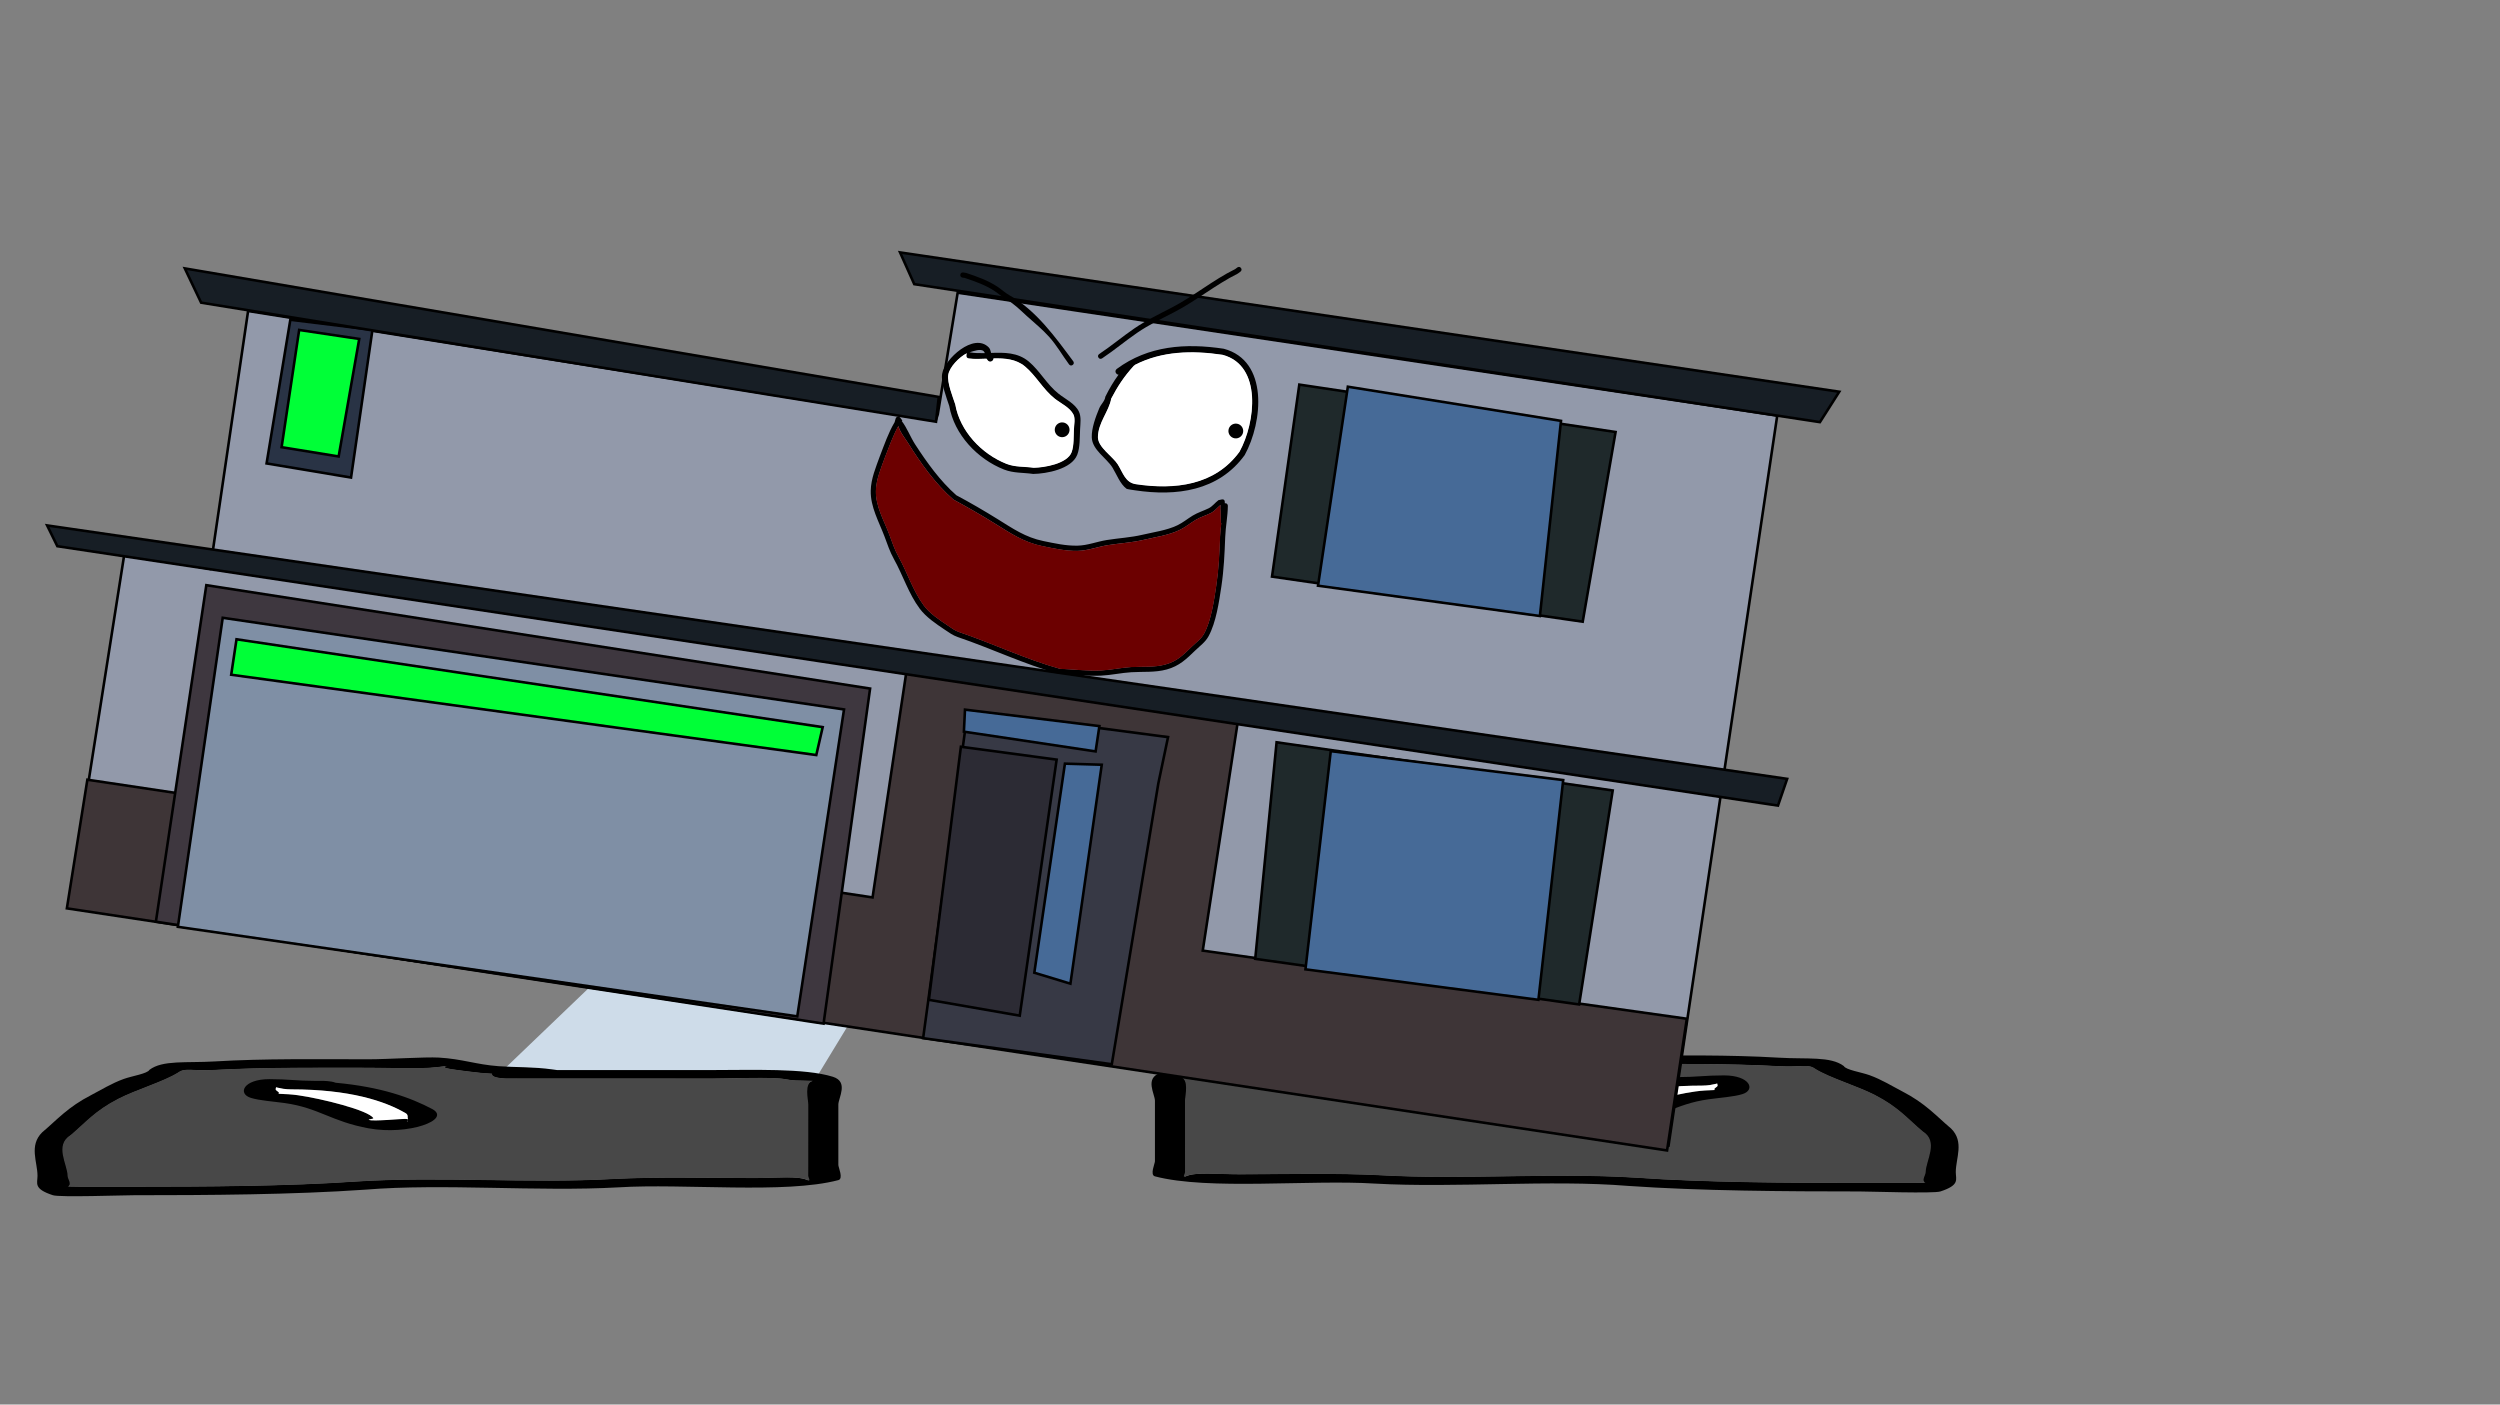 <svg version="1.1" xmlns="http://www.w3.org/2000/svg" xmlns:xlink="http://www.w3.org/1999/xlink" width="959.459" height="539.039" viewBox="0,0,959.459,539.039"><rect x="0" y="0" width="959.459" height="539.039" fill="#808080" stroke="none"/><g transform="translate(159.73,89.52)"><g data-paper-data="{&quot;isPaintingLayer&quot;:true}" fill-rule="nonzero" stroke-linejoin="miter" stroke-miterlimit="10" stroke-dasharray="" stroke-dashoffset="0" style="mix-blend-mode: normal"><g stroke-width="0"><path d="M291.782,322.29l-22.583,-37.113l107.269,0.328l38.391,36.785z" data-paper-data="{&quot;index&quot;:null}" fill="#cedce9" stroke="#000000" stroke-linecap="round"/><path d="M425.062,320.361c-2.903,0.407 -5.757,0.64 -8.583,0.807c0.019,0.062 0.029,0.128 0.029,0.196c0,1.656 -5.911,1.656 -5.911,1.656c-26.105,0 -52.21,0 -78.315,0c-6.718,0 -23.433,-0.751 -28.387,0.239c-2.854,0.571 -4.897,0.514 -8.554,0.589c-0.413,0.008 -1.164,0.026 -1.827,0.038c3.536,0.707 1.827,7.245 1.827,9.073c0,7.73 0,15.46 0,23.19c0,1.38 0,2.761 0,4.141c0,0.552 -1.04,2.125 0,1.656c3.955,-1.784 11.674,-0.825 20.687,-0.828c17.767,-0.006 36.789,-0.539 54.24,0.357c31.866,1.786 66.126,-1.068 97.737,0.922c26.624,1.865 58.494,2.033 85.924,2.033c6.896,0 13.791,0 20.687,0c1.038,0 2.667,-0.039 4.353,-0.082c-1.697,-0.85 0.08,-2.905 0.08,-4.059c0,-4.313 5.158,-11.752 -1.174,-15.627c-5.596,-4.705 -9.136,-9.235 -18.265,-13.927c-6.735,-3.462 -17.22,-6.531 -22.793,-9.97c-2.702,-2.05 -5.12,-0.585 -13.919,-1.059c-19.468,-1.05 -38.994,-0.828 -59.106,-0.828c-7.331,0 -16.538,0.417 -23.642,0c-1.5,-0.088 -4.318,-0.415 -6.431,-0.683c3.864,0.837 -4.953,1.646 -8.658,2.165zM332.282,319.707c19.729,0 39.459,0 59.188,0c0.569,-0.08 1.138,-0.159 1.707,-0.239c7.497,-1.05 14.265,-0.772 20.687,-1.242c8.753,-0.641 13.988,-2.799 23.018,-3.313c5.188,-0.295 19.556,0.653 26.91,0.653c19.94,0 39.858,-0.32 59.106,0.828c10.813,0.645 19.951,-0.612 25.007,3.224c0.745,1.457 6.712,2.368 9.832,3.489c4.769,1.713 8.755,4.25 12.445,6.147c9.148,4.702 13.17,9.539 18.906,14.361c5.126,5.083 1.781,11.386 1.781,16.674c0,2.923 1.644,4.984 -5.911,7.454c-2.634,0.861 -26.972,0 -31.031,0c-28.293,0 -61.351,-0.21 -88.791,-2.132c-30.146,-2.469 -66.029,0.859 -97.189,-0.888c-25.109,-1.585 -63.867,2.637 -84.429,-2.777c-2.036,-0.536 0,-4.915 0,-5.798c0,-7.73 0,-15.46 0,-23.19c0,-2.584 -4.065,-8.755 2.102,-10.679c10.762,-3.358 30.902,-2.572 46.66,-2.572z" data-paper-data="{&quot;index&quot;:null}" fill="#000000" stroke="none" stroke-linecap="butt"/><path d="M416.397,321.089c2.825,-0.168 5.714,-0.403 8.617,-0.81c3.705,-0.519 12.557,-1.329 8.693,-2.166c2.113,0.268 4.954,0.595 6.454,0.683c7.104,0.417 16.394,0.004 23.725,0.004c20.112,0 39.764,-0.198 59.232,0.851c8.798,0.474 11.235,-0.984 13.937,1.065c5.573,3.439 16.102,6.533 22.837,9.995c9.129,4.692 12.681,9.254 18.277,13.959c6.333,3.875 1.147,11.343 1.147,15.655c0,1.154 -1.787,3.215 -0.091,4.065c-1.687,0.043 -3.318,0.083 -4.355,0.083c-6.896,0 -13.803,0.005 -20.699,0.005c-27.43,0 -59.43,-0.139 -86.054,-2.005c-31.611,-1.99 -66.185,0.848 -98.05,-0.938c-17.45,-0.896 -36.526,-0.382 -54.293,-0.376c-9.013,0.003 -16.739,-0.96 -20.694,0.825c-1.04,0.469 -0.004,-1.107 -0.004,-1.659c0,-1.38 -0.01,-2.767 -0.01,-4.148c0,-7.73 -0.012,-15.506 -0.012,-23.236c0,-1.827 1.727,-8.381 -1.809,-9.089c0.663,-0.011 1.415,-0.03 1.828,-0.038c3.657,-0.075 5.705,-0.021 8.558,-0.592c4.955,-0.991 21.685,-0.247 28.402,-0.247c26.105,0 52.349,-0.033 78.454,-0.033c0,0 5.94,-0.003 5.94,-1.659c0,-0.068 -0.009,-0.133 -0.028,-0.196z" data-paper-data="{&quot;noHover&quot;:false,&quot;origItem&quot;:[&quot;Path&quot;,{&quot;applyMatrix&quot;:true,&quot;segments&quot;:[[[579.60736,595.76373],[0.95609,-0.20262],[0.00646,0.07548]],[[579.61718,596],[0,-0.08208],[0,2]],[[577.61718,598],[0,0],[-8.83333,0]],[[551.11718,598],[8.83333,0],[-2.27308,0]],[[541.51161,598.28885],[1.67648,-1.19621],[-0.96568,0.68904]],[[538.61718,599],[1.23739,-0.09027],[-0.13966,0.01019]],[[537.99901,599.04541],[0.22447,-0.0134],[1.19653,0.85421]],[[538.61718,610],[0,-2.20646],[0,9.33333]],[[538.61718,638],[0,-9.33333],[0,1.66667]],[[538.61718,643],[0,-1.66667],[0,0.66667]],[[538.61718,645],[-0.35177,0.56631],[1.33831,-2.15456]],[[545.61718,644],[-3.04994,0.00386],[6.01206,-0.00761]],[[563.97058,644.43107],[-5.90478,-1.08158],[10.78253,2.15651]],[[597.04254,645.54479],[-10.6965,-2.40266],[9.00888,2.25222]],[[626.11718,648],[-9.28168,0],[2.33333,0]],[[633.11718,648],[-2.33333,0],[0.35109,0]],[[634.59021,647.90091],[-0.5707,0.05184],[-0.57412,-1.02596]],[[634.61718,643],[0,1.39387],[0,-5.20707]],[[634.21982,624.13246],[2.14282,4.67827],[-1.8936,-5.6808]],[[628.03948,607.31672],[3.08887,5.66543],[-2.2791,-4.1802]],[[620.32688,595.27881],[1.8857,4.15235],[-0.91417,-2.47477]],[[615.61718,594],[2.9771,0.57275],[-6.58756,-1.26734]],[[595.61718,593],[6.8054,0],[-2.48058,0]],[[587.61718,593],[2.40395,0.50364],[-0.50743,-0.10631]],[[585.44122,592.1748],[0.71481,0.32365],[1.30749,1.01011]],[[582.51161,594.78885],[1.25365,-0.62682],[-0.98239,0.4912]]],&quot;closed&quot;:true}],&quot;index&quot;:null}" fill="#484848" stroke="none" stroke-linecap="butt"/><path d="M499.256,327.161c0,-0.192 -0.082,-0.514 -0.16,-0.83c-0.304,0.128 -0.759,0.238 -1.343,0.331c-1.751,0.499 -4.408,0.499 -4.408,0.499c-22.513,0 -35.517,4.397 -43.476,9.023c-0.936,0.525 -0.854,1.157 -0.854,1.744c0,0.167 -0.057,0.432 -0.119,0.707c0.06,-0.088 0.208,-0.161 0.511,-0.208c1.337,-0.206 12.959,1.054 14.385,0.329c0.429,-0.218 -2.102,-0.259 -1.963,-0.505c1.717,-3.021 19.923,-7.591 28.872,-8.845c2.321,-0.325 4.934,-0.489 7.532,-0.564c-1.016,-0.443 1.022,-1.122 1.022,-1.682zM448.866,338.772c-0.134,0.589 -0.253,1.152 0.15,0.813c0.276,-0.232 -0.122,-0.557 -0.15,-0.813zM439.297,334.703c8.447,-4.463 19.682,-8.532 37.191,-10.134c1.645,-0.72 5.037,-0.72 5.037,-0.72h2.955c6.692,0 10.232,-0.653 17.42,-0.653c9.982,0 12.296,5.563 7.076,7.192c-3.294,1.028 -8.577,1.365 -12.987,1.983c-13.052,1.829 -17.895,7.084 -32.196,9.699c-15.158,2.772 -31.845,-3.247 -24.496,-7.367z" data-paper-data="{&quot;index&quot;:null}" fill="#000000" stroke="none" stroke-linecap="butt"/><path d="M499.316,326.276c0.078,0.316 0.174,0.642 0.174,0.834c0,0.56 -2.013,1.248 -0.998,1.692c-2.598,0.075 -5.226,0.232 -7.547,0.557c-8.95,1.254 -27.244,5.801 -28.96,8.822c-0.14,0.246 2.11,0.432 1.682,0.65c-1.426,0.725 -13.149,-0.557 -14.486,-0.351c-0.303,0.047 -0.45,0.12 -0.509,0.208c0.062,-0.274 0.108,-0.544 0.108,-0.711c0,-0.587 -0.108,-1.231 0.828,-1.755c7.959,-4.626 21.432,-9.12 43.945,-9.12c0,0 2.669,0.004 4.42,-0.496c0.584,-0.093 1.038,-0.202 1.343,-0.331z" data-paper-data="{&quot;noHover&quot;:false,&quot;origItem&quot;:[&quot;Path&quot;,{&quot;applyMatrix&quot;:true,&quot;segments&quot;:[[[607.563,601.99816],[0.02649,0.38155],[-0.10299,0.15484]],[[607.10872,602.39727],[0.1976,-0.11227],[-0.59254,0.60273]],[[605.61718,603],[0,0],[-7.618,0]],[[590.90604,613.89443],[2.69308,-5.58508],[-0.31682,0.63364]],[[590.61718,616],[0,-0.70843],[0,0.20156]],[[590.57685,616.85325],[0.02106,-0.33136],[0.02013,-0.10671]],[[590.74964,616.60263],[-0.10238,0.05628],[0.45234,-0.24865]],[[595.61718,617],[-0.48256,0.87548],[0.14503,-0.26312]],[[594.95308,616.3906],[-0.04725,0.29671],[0.58086,-3.64773]],[[604.72276,605.71115],[-3.02833,1.51416],[0.78545,-0.39273]],[[607.27135,605.03032],[-0.87898,0.0905],[-0.34365,-0.53523]],[[607.61718,603],[0,0.6759],[0,-0.23192]]],&quot;closed&quot;:true}],&quot;index&quot;:null}" fill="#ffffff" stroke="none" stroke-linecap="butt"/></g><g stroke-width="0"><path d="M30.676,323.734l38.391,-36.785l107.269,-0.328l-22.583,37.113z" fill="#cedce9" stroke="#000000" stroke-linecap="round"/><path d="M20.472,321.806c-3.705,-0.519 -12.522,-1.328 -8.658,-2.165c-2.113,0.268 -4.931,0.595 -6.431,0.683c-7.104,0.417 -16.311,0 -23.642,0c-20.112,0 -39.638,-0.221 -59.106,0.828c-8.798,0.474 -11.217,-0.991 -13.919,1.059c-5.573,3.439 -16.058,6.508 -22.793,9.97c-9.129,4.692 -12.668,9.222 -18.265,13.927c-6.333,3.875 -1.174,11.314 -1.174,15.627c0,1.154 1.776,3.209 0.08,4.059c1.687,0.043 3.316,0.082 4.353,0.082c6.896,0 13.791,0 20.687,0c27.43,0 59.3,-0.168 85.924,-2.033c31.611,-1.99 65.872,0.864 97.737,-0.922c17.45,-0.896 36.472,-0.363 54.24,-0.357c9.013,0.003 16.732,-0.956 20.687,0.828c1.04,0.469 0,-1.104 0,-1.656c0,-1.38 0,-2.761 0,-4.141c0,-7.73 0,-15.46 0,-23.19c0,-1.827 -1.709,-8.365 1.827,-9.073c-0.663,-0.011 -1.414,-0.029 -1.827,-0.038c-3.657,-0.075 -5.7,-0.018 -8.554,-0.589c-4.955,-0.991 -21.67,-0.239 -28.387,-0.239c-26.105,0 -52.21,0 -78.315,0c0,0 -5.911,0 -5.911,-1.656c0,-0.068 0.01,-0.133 0.029,-0.196c-2.826,-0.168 -5.68,-0.401 -8.583,-0.807zM113.252,321.152c15.758,0 35.899,-0.786 46.66,2.572c6.167,1.925 2.102,8.095 2.102,10.679c0,7.73 0,15.46 0,23.19c0,0.883 2.036,5.261 0,5.798c-20.563,5.415 -59.32,1.192 -84.429,2.777c-31.159,1.746 -67.043,-1.582 -97.189,0.888c-27.44,1.923 -60.498,2.132 -88.791,2.132c-4.058,0 -28.396,0.861 -31.031,0c-7.555,-2.47 -5.911,-4.531 -5.911,-7.454c0,-5.288 -3.345,-11.591 1.781,-16.674c5.736,-4.822 9.758,-9.659 18.906,-14.361c3.69,-1.897 7.676,-4.434 12.445,-6.147c3.121,-1.121 9.087,-2.032 9.832,-3.489c5.057,-3.836 14.195,-2.579 25.007,-3.224c19.248,-1.148 39.166,-0.828 59.106,-0.828c7.354,0 21.722,-0.948 26.91,-0.653c9.031,0.514 14.266,2.672 23.018,3.313c6.422,0.47 13.191,0.192 20.687,1.242c0.569,0.08 1.138,0.159 1.707,0.239c19.729,0 39.459,0 59.188,0z" data-paper-data="{&quot;index&quot;:null}" fill="#000000" stroke="none" stroke-linecap="butt"/><path d="M29.137,322.533c-0.019,0.063 -0.028,0.128 -0.028,0.196c0,1.656 5.94,1.659 5.94,1.659c26.105,0 52.349,0.033 78.454,0.033c6.718,0 23.448,-0.744 28.402,0.247c2.854,0.571 4.902,0.517 8.558,0.592c0.413,0.008 1.164,0.027 1.828,0.038c-3.536,0.707 -1.809,7.261 -1.809,9.089c0,7.73 -0.012,15.506 -0.012,23.236c0,1.38 -0.01,2.767 -0.01,4.148c0,0.552 1.035,2.128 -0.004,1.659c-3.955,-1.784 -11.681,-0.821 -20.694,-0.825c-17.767,-0.006 -36.843,-0.52 -54.293,0.376c-31.866,1.786 -66.439,-1.051 -98.05,0.938c-26.624,1.865 -58.623,2.005 -86.054,2.005c-6.896,0 -13.803,-0.005 -20.699,-0.005c-1.038,0 -2.669,-0.04 -4.355,-0.083c1.697,-0.85 -0.091,-2.91 -0.091,-4.065c0,-4.313 -5.186,-11.781 1.147,-15.655c5.596,-4.705 9.148,-9.266 18.277,-13.959c6.735,-3.462 17.265,-6.556 22.837,-9.995c2.702,-2.05 5.139,-0.591 13.937,-1.065c19.468,-1.05 39.121,-0.851 59.232,-0.851c7.331,0 16.62,0.413 23.725,-0.004c1.5,-0.088 4.341,-0.415 6.454,-0.683c-3.864,0.837 4.988,1.647 8.693,2.166c2.903,0.407 5.792,0.642 8.617,0.81z" data-paper-data="{&quot;noHover&quot;:false,&quot;origItem&quot;:[&quot;Path&quot;,{&quot;applyMatrix&quot;:true,&quot;segments&quot;:[[[579.60736,595.76373],[0.95609,-0.20262],[0.00646,0.07548]],[[579.61718,596],[0,-0.08208],[0,2]],[[577.61718,598],[0,0],[-8.83333,0]],[[551.11718,598],[8.83333,0],[-2.27308,0]],[[541.51161,598.28885],[1.67648,-1.19621],[-0.96568,0.68904]],[[538.61718,599],[1.23739,-0.09027],[-0.13966,0.01019]],[[537.99901,599.04541],[0.22447,-0.0134],[1.19653,0.85421]],[[538.61718,610],[0,-2.20646],[0,9.33333]],[[538.61718,638],[0,-9.33333],[0,1.66667]],[[538.61718,643],[0,-1.66667],[0,0.66667]],[[538.61718,645],[-0.35177,0.56631],[1.33831,-2.15456]],[[545.61718,644],[-3.04994,0.00386],[6.01206,-0.00761]],[[563.97058,644.43107],[-5.90478,-1.08158],[10.78253,2.15651]],[[597.04254,645.54479],[-10.6965,-2.40266],[9.00888,2.25222]],[[626.11718,648],[-9.28168,0],[2.33333,0]],[[633.11718,648],[-2.33333,0],[0.35109,0]],[[634.59021,647.90091],[-0.5707,0.05184],[-0.57412,-1.02596]],[[634.61718,643],[0,1.39387],[0,-5.20707]],[[634.21982,624.13246],[2.14282,4.67827],[-1.8936,-5.6808]],[[628.03948,607.31672],[3.08887,5.66543],[-2.2791,-4.1802]],[[620.32688,595.27881],[1.8857,4.15235],[-0.91417,-2.47477]],[[615.61718,594],[2.9771,0.57275],[-6.58756,-1.26734]],[[595.61718,593],[6.8054,0],[-2.48058,0]],[[587.61718,593],[2.40395,0.50364],[-0.50743,-0.10631]],[[585.44122,592.1748],[0.71481,0.32365],[1.30749,1.01011]],[[582.51161,594.78885],[1.25365,-0.62682],[-0.98239,0.4912]]],&quot;closed&quot;:true}],&quot;index&quot;:null}" fill="#484848" stroke="none" stroke-linecap="butt"/><path d="M-53.722,328.606c0,0.56 2.038,1.238 1.022,1.682c2.598,0.075 5.211,0.239 7.532,0.564c8.95,1.254 27.156,5.824 28.872,8.845c0.14,0.246 -2.391,0.287 -1.963,0.505c1.426,0.725 13.048,-0.535 14.385,-0.329c0.303,0.047 0.451,0.119 0.511,0.208c-0.062,-0.274 -0.119,-0.54 -0.119,-0.707c0,-0.587 0.083,-1.219 -0.854,-1.744c-7.959,-4.626 -20.962,-9.023 -43.476,-9.023c0,0 -2.657,-0 -4.408,-0.499c-0.584,-0.093 -1.038,-0.202 -1.343,-0.331c-0.078,0.316 -0.16,0.638 -0.16,0.83zM-3.482,341.03c0.403,0.339 0.284,-0.224 0.15,-0.813c-0.028,0.256 -0.426,0.581 -0.15,0.813zM6.237,336.148c7.349,4.119 -9.338,10.138 -24.496,7.367c-14.302,-2.615 -19.144,-7.871 -32.196,-9.699c-4.409,-0.618 -9.693,-0.955 -12.987,-1.983c-5.22,-1.629 -2.906,-7.192 7.076,-7.192c7.188,0 10.728,0.653 17.42,0.653h2.955c0,0 3.392,0 5.037,0.72c17.508,1.602 28.743,5.671 37.191,10.134z" data-paper-data="{&quot;index&quot;:null}" fill="#000000" stroke="none" stroke-linecap="butt"/><path d="M-53.781,327.721c0.304,0.128 0.759,0.238 1.343,0.331c1.751,0.499 4.42,0.496 4.42,0.496c22.513,0 35.986,4.495 43.945,9.12c0.936,0.525 0.828,1.169 0.828,1.755c0,0.167 0.046,0.436 0.108,0.711c-0.059,-0.088 -0.207,-0.161 -0.509,-0.208c-1.337,-0.206 -13.06,1.076 -14.486,0.351c-0.429,-0.218 1.821,-0.404 1.682,-0.65c-1.717,-3.021 -20.01,-7.568 -28.96,-8.822c-2.321,-0.325 -4.949,-0.482 -7.547,-0.557c1.016,-0.443 -0.998,-1.132 -0.998,-1.692c0,-0.192 0.096,-0.518 0.174,-0.834z" data-paper-data="{&quot;noHover&quot;:false,&quot;origItem&quot;:[&quot;Path&quot;,{&quot;applyMatrix&quot;:true,&quot;segments&quot;:[[[607.563,601.99816],[0.02649,0.38155],[-0.10299,0.15484]],[[607.10872,602.39727],[0.1976,-0.11227],[-0.59254,0.60273]],[[605.61718,603],[0,0],[-7.618,0]],[[590.90604,613.89443],[2.69308,-5.58508],[-0.31682,0.63364]],[[590.61718,616],[0,-0.70843],[0,0.20156]],[[590.57685,616.85325],[0.02106,-0.33136],[0.02013,-0.10671]],[[590.74964,616.60263],[-0.10238,0.05628],[0.45234,-0.24865]],[[595.61718,617],[-0.48256,0.87548],[0.14503,-0.26312]],[[594.95308,616.3906],[-0.04725,0.29671],[0.58086,-3.64773]],[[604.72276,605.71115],[-3.02833,1.51416],[0.78545,-0.39273]],[[607.27135,605.03032],[-0.87898,0.0905],[-0.34365,-0.53523]],[[607.61718,603],[0,0.6759],[0,-0.23192]]],&quot;closed&quot;:true}],&quot;index&quot;:null}" fill="#ffffff" stroke="none" stroke-linecap="butt"/></g><path d="M-159.73,449.52v-539.039h959.459v539.039z" fill="none" stroke="#f00000" stroke-width="0" stroke-linecap="butt"/><g><g stroke="#000000" stroke-width="1" stroke-linecap="round"><path d="M-111.995,123.028l32.926,5.788l14.555,-98.985l263.891,42.116l0.791,-2.437l7.64,-46.705l314.536,47.152l-41.713,280.144l-613.925,-91.749z" data-paper-data="{&quot;index&quot;:null}" fill="#9299aa"/><path d="M-126.198,209.719l301.343,45.174l12.959,-86.445l127.286,18.514l-13.528,88.348l185.777,26.146l-7.578,50.548l-614.127,-92.916z" data-paper-data="{&quot;index&quot;:null}" fill="#3e3537"/><path d="M-99.904,264.209l19.36,-129.147l254.743,39.679l-17.857,128.592z" data-paper-data="{&quot;index&quot;:null}" fill="#3e373f"/><path d="M-91.468,266.183l17.212,-118.607l238.45,35.178l-17.942,117.788z" data-paper-data="{&quot;index&quot;:null}" fill="#7f8fa5"/><path d="M-68.96,155.824l224.966,33.725l-2.457,10.707l-224.549,-30.822z" data-paper-data="{&quot;index&quot;:null}" fill="#00ff37"/><path d="M194.551,308.918l17.132,-125.648l76.863,10.103l-3.727,17.758l-17.863,107.789z" data-paper-data="{&quot;index&quot;:null}" fill="#373945"/><path d="M209.046,197.074l36.744,4.94l-14.163,98.263l-34.87,-6.079z" data-paper-data="{&quot;index&quot;:null}" fill="#2c2b34"/><path d="M237.223,283.794l11.744,-80.238l14.137,0.415l-12.029,84.029z" data-paper-data="{&quot;index&quot;:null}" fill="#466a97"/><path d="M210.614,182.826l51.589,6.314l-1.457,9.721l-50.548,-7.578z" data-paper-data="{&quot;index&quot;:null}" fill="#466a97"/><path d="M330.207,195.359l128.994,18.486l-12.88,82.127l-124.314,-17.5z" data-paper-data="{&quot;index&quot;:null}" fill="#1f292b"/><path d="M440.204,209.861l-9.519,84.334l-89.403,-11.699l9.713,-83.737z" data-paper-data="{&quot;index&quot;:null}" fill="#466a97"/><path d="M-137.723,120.1l-3.917,-7.971l667.786,97.268l-3.526,10.263l-360.39,-54.31z" data-paper-data="{&quot;index&quot;:null}" fill="#171e25"/><path d="M447.683,149.075l-119.232,-17.306l10.478,-73.683l121.371,18.195z" data-paper-data="{&quot;index&quot;:null}" fill="#1f292b"/><path d="M439.358,72.005l-8.103,74.891l-85.154,-11.629l11.45,-76.377z" data-paper-data="{&quot;index&quot;:null}" fill="#466a97"/><path d="M-16.795,37.061l-8.216,56.7l-32.412,-5.427l9.119,-55.145z" data-paper-data="{&quot;index&quot;:null}" fill="#293345"/><path d="M-29.761,85.666l-21.9,-3.567l6.745,-44.993l23.052,3.456z" data-paper-data="{&quot;index&quot;:null}" fill="#00ff37"/><path d="M199.492,72.325l-282.027,-45.686l-6.264,-13.15l289.36,49.341z" data-paper-data="{&quot;index&quot;:null}" fill="#171e25"/><path d="M185.701,7.356l360.445,53.466l-7.428,11.665l-347.57,-52.956z" data-paper-data="{&quot;index&quot;:null}" fill="#171e25"/></g><path d="M269.558,54.268c-0.296,0.002 -0.632,-0.114 -0.927,-0.512c-0.723,-0.978 0.255,-1.701 0.255,-1.701c12.098,-8.944 26.38,-9.942 41.04,-7.734c17.266,4.569 15.031,28.078 8.038,40.813c-10.022,13.788 -26.17,15.906 -42.077,13.522c-0.261,-0.039 -3.045,-0.426 -3.253,-0.581c-2.524,-1.879 -3.841,-5.588 -5.4,-8.121c-2.299,-3.736 -7.785,-6.762 -7.959,-11.604c-0.126,-3.506 1.517,-7.926 2.852,-11.131c0.711,-1.707 2.147,-2.751 2.356,-4.494c1.57,-3.169 3.173,-5.857 5.076,-8.457zM275.952,50.521c-0.111,0.129 -0.208,0.201 -0.208,0.201l-0.283,0.18c-3.767,4.138 -6.097,7.697 -8.662,12.564c-0.861,4.948 -5.079,9.199 -5.093,14.806c-0.01,3.874 5.725,7.401 7.598,10.405c2.062,3.306 2.859,6.961 6.944,7.573c14.917,2.236 30.213,0.528 39.664,-12.421c6.149,-11.148 8.843,-33.047 -6.479,-37.127c-11.774,-1.756 -23.264,-1.416 -33.481,3.818z" fill="#000000" stroke="none" stroke-width="0" stroke-linecap="butt"/><path d="M309.481,46.637c15.322,4.08 12.652,26.081 6.503,37.229c-9.451,12.949 -24.861,14.69 -39.778,12.453c-4.084,-0.612 -4.903,-4.286 -6.965,-7.593c-1.873,-3.004 -7.624,-6.562 -7.614,-10.436c0.015,-5.607 4.234,-9.901 5.095,-14.849c2.565,-4.867 4.921,-8.465 8.689,-12.603l0.284,-0.181c0,0 0.098,-0.073 0.209,-0.202c10.217,-5.235 21.804,-5.575 33.578,-3.819z" data-paper-data="{&quot;noHover&quot;:false,&quot;origItem&quot;:[&quot;Path&quot;,{&quot;applyMatrix&quot;:true,&quot;segments&quot;:[[[251.28877,124.73855],[5.75251,-4.12653],[-0.05563,0.08896]],[251.18033,124.88033],[[251.02404,125.01602],[0,0],[-1.91924,2.86831]],[[246.89031,133.47014],[1.11909,-3.20234],[-0.07286,3.09619]],[[245.13781,142.96532],[-0.50369,-3.4207],[0.34805,2.36373]],[[250.723,148.61609],[-1.41708,-1.66047],[1.56002,1.82796]],[[255.65,152.6],[-2.54692,0],[9.30155,0]],[[278.70379,141.39861],[-4.5799,8.76093],[2.73098,-7.36094]],[[271.35852,119.34885],[9.71725,1.08744],[-7.34106,0.00551]]],&quot;closed&quot;:true}]}" fill="#ffffff" stroke="none" stroke-width="0" stroke-linecap="butt"/><path d="M220.648,45.926c5.051,-0.172 10.215,-0.241 14.46,3.318c4.287,3.594 6.895,8.77 11.451,12.365c2.524,1.999 6.344,3.771 7.795,6.865c0.948,2.022 0.539,4.659 0.435,6.805c-0.145,3.003 0.011,6.922 -1.098,9.748c-2.164,5.515 -11.821,7.261 -16.9,7.349c-3.82,-0.565 -7.506,-0.244 -11.194,-1.694c-10.19,-4.006 -19.122,-13.436 -21.013,-24.379c-1.075,-3.29 -3.279,-8.828 -2.74,-12.316c0.874,-5.655 12.192,-16.072 17.917,-10.148c0.529,0.548 0.684,1.329 0.886,2.088zM218.233,46.002c-0.092,-0.232 -0.21,-0.451 -0.371,-0.644c-1.068,-1.284 -4.108,-0.053 -5.257,0.251c-0.091,0.024 -0.183,0.051 -0.277,0.082c0.104,-0 0.17,0.01 0.17,0.01c1.826,0.319 3.759,0.346 5.736,0.301zM211.382,46.084c-2.944,1.459 -6.675,5.3 -7.134,8.272c-0.48,3.109 1.738,8.404 2.696,11.357c1.805,10.242 10.004,18.906 19.547,22.705c3.414,1.359 6.912,1.004 10.458,1.529c4.047,-0.062 12.871,-1.498 14.544,-5.964c0.944,-2.52 0.736,-6.146 0.865,-8.814c0.079,-1.639 0.589,-4.055 -0.167,-5.583c-1.345,-2.715 -4.878,-4.291 -7.139,-6.07c-4.534,-3.577 -7.175,-8.799 -11.424,-12.343c-3.437,-2.867 -7.751,-3.181 -12.06,-3.08c0.019,0.31 -0.084,0.673 -0.51,0.989c-0.978,0.723 -1.701,-0.255 -1.701,-0.255l-0.433,-0.607c-0.005,-0.01 -0.011,-0.02 -0.016,-0.03c-2.364,0.1 -4.671,0.193 -6.772,-0.085c0,0 -1.203,-0.18 -1.022,-1.383c0.042,-0.282 0.141,-0.489 0.267,-0.639z" fill="#000000" stroke="none" stroke-width="0" stroke-linecap="butt"/><path d="M211.164,46.788c-0.18,1.203 0.924,1.254 0.924,1.254c2.101,0.278 4.424,0.176 6.788,0.076c0.005,0.01 0.01,0.02 0.016,0.03l0.434,0.606c0,0 0.728,0.976 1.706,0.253c0.426,-0.315 0.532,-0.68 0.513,-0.99c4.309,-0.101 8.671,0.213 12.108,3.08c4.249,3.544 6.942,8.819 11.477,12.396c2.262,1.778 5.798,3.381 7.143,6.096c0.757,1.528 0.244,3.961 0.165,5.601c-0.129,2.668 0.068,6.318 -0.876,8.838c-1.673,4.465 -10.533,5.932 -14.58,5.994c-3.546,-0.525 -7.082,-0.164 -10.496,-1.523c-9.543,-3.799 -17.816,-12.555 -19.621,-22.797c-0.958,-2.953 -3.166,-8.278 -2.685,-11.387c0.459,-2.972 4.211,-6.837 7.155,-8.296c-0.126,0.15 -0.128,0.486 -0.17,0.768z" data-paper-data="{&quot;noHover&quot;:false,&quot;origItem&quot;:[&quot;Path&quot;,{&quot;applyMatrix&quot;:true,&quot;segments&quot;:[[[211.50466,127.93598],[-0.0633,0.10312],[-1.66206,1.15865]],[[207.91032,133.63323],[0.00834,-1.85458],[-0.00872,1.94028]],[[210.59291,140.31299],[-0.85448,-1.71348],[2.03739,6.08117]],[[224.58979,152.37278],[-6.16744,-1.44452],[2.20621,0.51673]],[[231.10783,152.34921],[-2.21078,0.00416],[2.4622,-0.40793]],[[239.43218,147.38266],[-0.61204,2.8762],[0.34537,-1.62303]],[[239.15407,141.92807],[0.16516,1.63889],[-0.10149,-1.00707]],[[238.54157,138.53853],[0.60119,0.86246],[-1.06842,-1.53275]],[[233.63262,135.4896],[1.54186,0.87766],[-3.09237,-1.76707]],[[225.53731,129.00647],[2.9153,1.77268],[-2.35845,-1.43409]],[[217.90102,128.23077],[2.61873,-0.45559],[0.04011,0.18724]],[[217.68033,128.88033],[0.23116,-0.23116],[-0.53033,0.53033]],[216.61967,128.88033],[[216.3,128.55],[0,0],[-0.00416,-0.00563]],[[216.28763,128.53302],[0.00409,0.00569],[-1.43245,0.27735]],[[212.15,129.1],[1.30668,-0.02236],[0,0]],[[211.4,128.35],[0,0.75],[0,-0.17613]]],&quot;closed&quot;:true}]}" fill="#ffffff" stroke="none" stroke-width="0" stroke-linecap="butt"/><path d="M245.099,75.006c0.232,-1.55 1.677,-2.618 3.227,-2.386c1.55,0.232 2.618,1.677 2.386,3.227c-0.232,1.55 -1.677,2.618 -3.227,2.386c-1.55,-0.232 -2.618,-1.677 -2.386,-3.227z" fill="#000000" stroke="none" stroke-width="0" stroke-linecap="butt"/><path d="M311.748,75.47c0.232,-1.55 1.677,-2.618 3.227,-2.386c1.55,0.232 2.618,1.677 2.386,3.227c-0.232,1.55 -1.677,2.618 -3.227,2.386c-1.55,-0.232 -2.618,-1.677 -2.386,-3.227z" fill="#000000" stroke="none" stroke-width="0" stroke-linecap="butt"/><path d="M208.832,15.891c0.148,-0.989 1.137,-0.841 1.137,-0.841l1.128,0.184c4.177,1.394 8.351,2.857 12.046,5.32c1.565,1.043 2.834,2.29 4.49,3.213c10.268,5.779 17.699,16.158 24.529,25.365c0,0 0.594,0.804 -0.21,1.399c-0.804,0.594 -1.399,-0.21 -1.399,-0.21c-2.565,-3.48 -4.728,-7.315 -7.639,-10.561c-2.632,-2.935 -5.791,-5.465 -8.7,-8.114c-2.415,-2.199 -4.692,-4.537 -7.559,-6.134c-1.697,-0.955 -3.019,-2.226 -4.624,-3.296c-3.545,-2.362 -7.561,-3.748 -11.567,-5.085l-0.791,-0.103c0,0 -0.989,-0.148 -0.841,-1.137z" fill="#000000" stroke="none" stroke-width="0.5" stroke-linecap="butt"/><path d="M316.537,13.341c0.594,0.804 -0.21,1.399 -0.21,1.399l-0.992,0.728c-8.599,4.3 -15.883,10.39 -24.433,14.82c-4.796,2.485 -9.683,4.825 -14.159,7.885c-4.607,3.149 -8.822,6.728 -13.498,9.836c0,0 -0.833,0.554 -1.386,-0.279c-0.554,-0.833 0.279,-1.386 0.279,-1.386c4.67,-3.104 8.875,-6.676 13.477,-9.821c4.543,-3.106 9.499,-5.487 14.367,-8.01c8.508,-4.407 15.73,-10.512 24.31,-14.751l0.847,-0.631c0,0 0.804,-0.594 1.399,0.21z" fill="#000000" stroke="none" stroke-width="0.5" stroke-linecap="butt"/><path d="M310.336,103.625c0.053,-0.006 0.109,-0.01 0.169,-0.009c1,0.007 0.993,1.007 0.993,1.007c-0.035,3.994 -0.86,7.985 -1.01,11.969c-0.242,6.431 -0.51,12.529 -1.475,18.968c-0.887,5.899 -2.038,13.818 -4.912,19.087c-1.253,2.297 -3.18,3.605 -5.005,5.369c-3.52,3.404 -6.169,6.049 -11.07,7.403c-4.449,1.212 -9.019,0.778 -13.571,1.052c-3.847,0.231 -7.665,1.109 -11.502,1.301c-5.347,0.268 -10.851,-0.427 -16.197,-0.663c-13.246,-3.608 -25.934,-9.733 -38.955,-14.155c-1.871,-0.647 -3.301,-1.71 -4.943,-2.806c-3.356,-2.241 -7.162,-4.799 -9.606,-8.072c-4.268,-5.716 -6.444,-12.829 -9.906,-19.029c-1.583,-2.839 -2.513,-5.756 -3.654,-8.772c-2.135,-5.645 -5.377,-11.256 -5.248,-17.476c0.096,-4.631 1.969,-8.983 3.521,-13.29c1.71,-4.38 3.233,-8.944 5.647,-12.996l0.389,-1.389c0.129,-0.486 0.606,-0.808 1.115,-0.732c0.273,0.041 0.504,0.189 0.656,0.394l0.81,1.095l-0.24,0.177c2.031,2.621 3.326,6.155 5.125,8.935c4.47,6.911 9.619,14.102 15.824,19.552c5.381,2.857 10.692,5.958 15.859,9.166c5.836,3.624 10.659,6.999 17.535,8.407c4.328,0.886 8.626,1.867 13.083,1.777c3.901,-0.078 7.463,-1.555 11.266,-2.163c4.621,-0.739 9.133,-0.944 13.747,-2.033c4.389,-1.036 9.189,-1.649 13.3,-3.598c2.149,-1.019 3.925,-2.525 5.938,-3.748c1.954,-1.186 4.147,-1.825 6.134,-2.809c1.462,-0.724 2.481,-2.191 3.781,-3.134c0.682,-0.04 1.489,-0.517 2.045,-0.12c0.381,0.272 0.351,0.815 0.358,1.332zM308.952,111.345c-0.229,-0.333 -0.166,-0.753 -0.166,-0.753l0.022,0.052c-0.158,-1.693 -0.044,-3.387 -0.208,-5.079c-0.029,-0.296 0.044,-0.982 0.105,-1.282c-1.262,0.989 -2.219,2.334 -3.711,3.079c-1.923,0.961 -4.043,1.553 -5.936,2.704c-2.088,1.269 -3.933,2.816 -6.167,3.867c-4.237,1.994 -9.131,2.65 -13.65,3.716c-4.656,1.098 -9.228,1.311 -13.889,2.061c-3.9,0.628 -7.538,2.107 -11.543,2.188c-4.606,0.092 -9.05,-0.902 -13.524,-1.818c-7.119,-1.457 -12.15,-4.915 -18.19,-8.667c-5.197,-3.228 -10.546,-6.311 -15.941,-9.219c-6.918,-6 -12.63,-14.066 -17.464,-21.809c-0.864,-1.384 -3.139,-4.222 -3.621,-6.404c-2.134,3.891 -3.618,8.101 -5.231,12.232c-1.474,4.093 -3.287,8.235 -3.394,12.632c-0.144,5.913 3.092,11.364 5.12,16.726c1.106,2.923 1.99,5.751 3.528,8.501c3.408,6.102 5.555,13.108 9.721,18.753c2.296,3.112 5.979,5.538 9.156,7.659c1.487,0.993 2.775,2.01 4.475,2.575c12.923,4.389 25.498,10.407 38.62,14.073c5.212,0.196 10.56,0.9 15.772,0.642c3.834,-0.189 7.653,-1.07 11.498,-1.301c4.397,-0.264 8.868,0.204 13.161,-0.984c4.588,-1.25 6.933,-3.746 10.218,-6.921c1.664,-1.609 3.488,-2.791 4.631,-4.881c2.758,-5.044 3.844,-12.775 4.689,-18.425c0.956,-6.38 1.209,-12.4 1.455,-18.772c0.066,-1.714 0.261,-3.43 0.461,-5.147z" fill="#000000" stroke="none" stroke-width="0.5" stroke-linecap="butt"/><path d="M308.54,116.486c-0.246,6.372 -0.499,12.406 -1.456,18.786c-0.845,5.65 -1.935,13.394 -4.693,18.438c-1.143,2.091 -2.969,3.277 -4.633,4.886c-3.286,3.176 -5.636,5.679 -10.224,6.928c-4.293,1.188 -8.771,0.726 -13.168,0.99c-3.845,0.231 -7.672,1.117 -11.507,1.306c-5.212,0.258 -10.574,-0.441 -15.787,-0.637c-13.122,-3.666 -25.742,-9.7 -38.665,-14.089c-1.7,-0.565 -2.992,-1.587 -4.479,-2.579c-3.176,-2.121 -6.865,-4.557 -9.162,-7.669c-4.166,-5.645 -6.317,-12.67 -9.725,-18.772c-1.538,-2.75 -2.422,-5.585 -3.528,-8.509c-2.028,-5.363 -5.261,-10.825 -5.117,-16.738c0.107,-4.397 1.924,-8.548 3.398,-12.64c1.613,-4.13 3.103,-8.348 5.237,-12.239c0.482,2.181 2.832,5.086 3.696,6.47c4.834,7.743 10.55,15.803 17.468,21.803c5.394,2.908 10.661,5.936 15.857,9.164c6.04,3.752 11.108,7.189 18.227,8.646c4.474,0.916 8.971,1.951 13.577,1.859c4.005,-0.08 7.643,-1.56 11.543,-2.188c4.661,-0.751 9.135,-0.946 13.791,-2.044c4.519,-1.066 9.413,-1.721 13.65,-3.715c2.234,-1.051 4.079,-2.596 6.167,-3.865c1.893,-1.151 4.014,-1.742 5.937,-2.703c1.492,-0.745 2.449,-2.089 3.711,-3.078c-0.062,0.3 -0.038,0.959 -0.009,1.255c0.165,1.693 0.051,3.39 0.209,5.083l-0.022,-0.052c0,0 -0.063,0.42 0.166,0.753c-0.201,1.717 -0.394,3.436 -0.461,5.15z" data-paper-data="{&quot;noHover&quot;:false,&quot;origItem&quot;:[&quot;Path&quot;,{&quot;applyMatrix&quot;:true,&quot;segments&quot;:[[[338.07814,12.78263],[0.31718,1.69913],[-0.31753,-0.25061]],[337.69642,12.1131],[[337.73265,12.15588],[0,0],[-0.65271,-1.57006]],[[336.02848,7.36633],[0.65889,1.56794],[-0.11519,-0.27413]],[[335.74903,6.11067],[0.03028,0.30519],[-0.91235,1.31846]],[[333.11769,10.1513],[1.20371,-1.15386],[-1.55167,1.48741]],[[328.24925,14.49319],[1.46702,-1.66041],[-1.61781,1.83108]],[[323.50552,20.01409],[1.82196,-1.66603],[-3.45604,3.16026]],[[311.56984,27.60815],[4.00008,-2.35755],[-4.12113,2.42825]],[[298.91542,33.69286],[4.2294,-2.09822],[-3.53842,1.75542]],[[288.53904,39.2028],[3.80158,-1.26375],[-4.37166,1.45326]],[[275.08382,41.47444],[4.54404,-0.45124],[-7.23071,0.71785]],[[255.14287,38.58687],[6.88053,1.79367],[-5.91993,-1.54326]],[[237.18628,34.50536],[6.01386,1.17901],[-8.38541,-3.68087]],[[214.04373,18.85171],[6.91159,5.96229],[-1.23533,-1.06566]],[[208.68795,13.80862],[1.10686,1.94048],[-0.88474,4.34852]],[[207.31623,27.04132],[0.31662,-4.42286],[-0.19496,4.3455]],[[207.81803,40.11178],[-1.20072,-4.2309],[1.61481,5.69002]],[[217.6651,54.56955],[-3.5264,-4.52089],[1.92218,2.46426]],[[223.55423,61.64351],[-2.28391,-2.17095],[5.06333,4.81834]],[[238.39603,76.67377],[-5.65154,-4.15733],[3.11518,2.29156]],[[249.41029,81.27545],[-3.66212,-1.08401],[1.7145,0.5075]],[[254.44786,82.40875],[-1.79124,-0.03608],[13.64335,0.3623]],[[295.50389,84.40482],[-13.61923,0.38694],[5.0364,-1.35733]],[[310.75731,80.3443],[-4.90155,1.79049],[3.60606,-1.31726]],[[321.35363,75.69474],[-3.60367,1.35991],[4.12122,-1.55521]],[[333.63205,70.8547],[-3.74815,2.40652],[4.01123,-2.55296]],[[341.34044,61.21624],[-2.19705,4.00659],[1.11297,-2.02964]],[[344.317,55.18181],[-0.47218,2.33541],[1.13932,-5.63511]],[[343.33555,36.19486],[0.86753,5.64675],[-0.97714,-6.37667]],[[339.16279,17.83478],[1.65283,6.15832],[-0.44462,-1.65664]]],&quot;closed&quot;:true}]}" fill="#6c0000" stroke="none" stroke-width="0.5" stroke-linecap="butt"/></g></g></g></svg><!--rotationCenter:479.72973:269.51952037075387-->